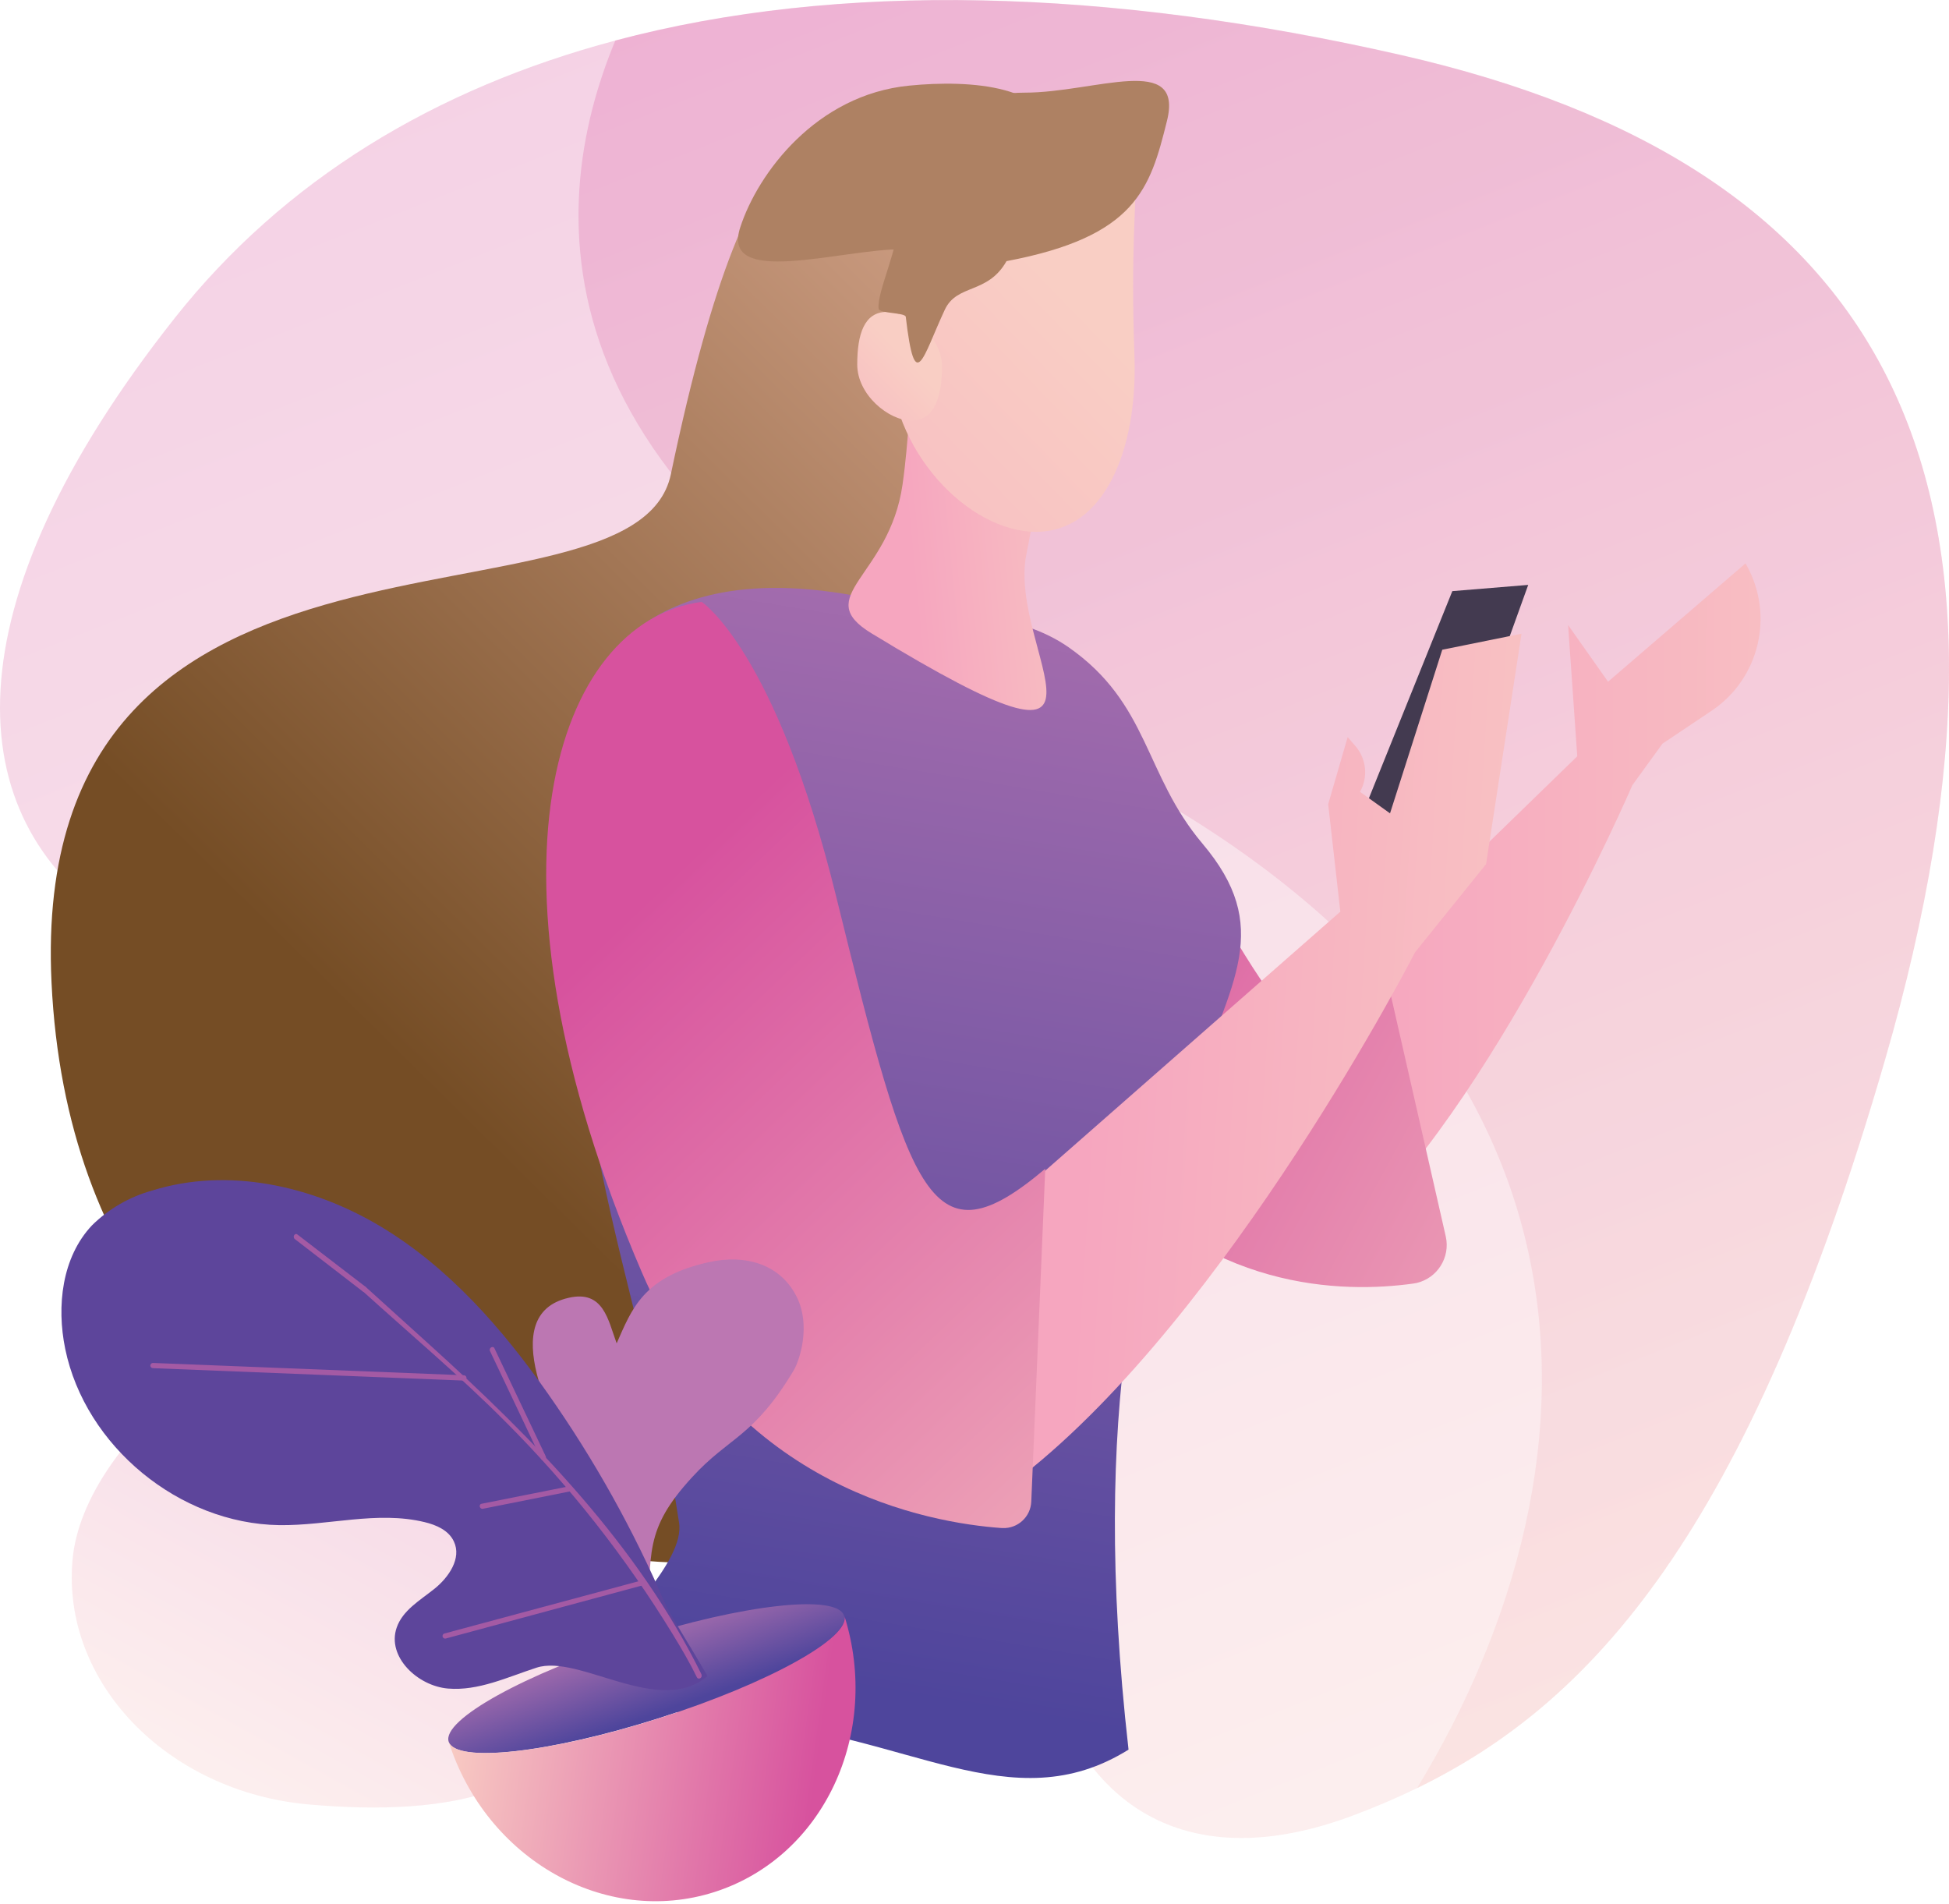 <?xml version="1.0" encoding="UTF-8"?>
<svg width="300px" height="293px" viewBox="0 0 300 293" version="1.1" xmlns="http://www.w3.org/2000/svg" xmlns:xlink="http://www.w3.org/1999/xlink">
    <!-- Generator: Sketch 54.1 (76490) - https://sketchapp.com -->
    <title>hero</title>
    <desc>Created with Sketch.</desc>
    <defs>
        <linearGradient x1="32.827%" y1="-0.249%" x2="80.28%" y2="101.346%" id="linearGradient-1">
            <stop stop-color="#D7549F" offset="0%"></stop>
            <stop stop-color="#F9CEC4" offset="100%"></stop>
        </linearGradient>
        <linearGradient x1="37.537%" y1="-14.131%" x2="76.936%" y2="102.576%" id="linearGradient-2">
            <stop stop-color="#D7549F" offset="0%"></stop>
            <stop stop-color="#F9CEC4" offset="100%"></stop>
        </linearGradient>
        <linearGradient x1="86.695%" y1="4.479%" x2="28.98%" y2="105.713%" id="linearGradient-3">
            <stop stop-color="#D7549F" offset="0%"></stop>
            <stop stop-color="#F9CEC4" offset="100%"></stop>
        </linearGradient>
        <linearGradient x1="48.596%" y1="69.951%" x2="89.084%" y2="2.854%" id="linearGradient-4">
            <stop stop-color="#754D25" offset="0%"></stop>
            <stop stop-color="#CF9F85" offset="100%"></stop>
        </linearGradient>
        <linearGradient x1="26.472%" y1="50.077%" x2="148.039%" y2="50.743%" id="linearGradient-5">
            <stop stop-color="#F6A6BF" offset="0%"></stop>
            <stop stop-color="#F9CEC4" offset="100%"></stop>
        </linearGradient>
        <linearGradient x1="21.537%" y1="35.248%" x2="172.325%" y2="129.662%" id="linearGradient-6">
            <stop stop-color="#D7529E" offset="0%"></stop>
            <stop stop-color="#F9CEC4" offset="100%"></stop>
        </linearGradient>
        <linearGradient x1="43.862%" y1="89.819%" x2="62.201%" y2="-88.685%" id="linearGradient-7">
            <stop stop-color="#4E459C" offset="0%"></stop>
            <stop stop-color="#BC77B2" offset="62%"></stop>
        </linearGradient>
        <linearGradient x1="30.929%" y1="47.927%" x2="128.532%" y2="56.197%" id="linearGradient-8">
            <stop stop-color="#F6A6BF" offset="0%"></stop>
            <stop stop-color="#F9CEC4" offset="100%"></stop>
        </linearGradient>
        <linearGradient x1="36.751%" y1="28.47%" x2="110.233%" y2="153.411%" id="linearGradient-9">
            <stop stop-color="#D7529E" offset="0%"></stop>
            <stop stop-color="#F9CEC4" offset="100%"></stop>
        </linearGradient>
        <linearGradient x1="30.948%" y1="53.357%" x2="101.427%" y2="44.755%" id="linearGradient-10">
            <stop stop-color="#F6A6BF" offset="0%"></stop>
            <stop stop-color="#F9CEC4" offset="100%"></stop>
        </linearGradient>
        <linearGradient x1="-71.577%" y1="230.768%" x2="65.257%" y2="37.505%" id="linearGradient-11">
            <stop stop-color="#F6A6BF" offset="0%"></stop>
            <stop stop-color="#F9CEC4" offset="100%"></stop>
        </linearGradient>
        <linearGradient x1="-68.263%" y1="198.029%" x2="56.776%" y2="41.219%" id="linearGradient-12">
            <stop stop-color="#F6A6BF" offset="0%"></stop>
            <stop stop-color="#F9CEC4" offset="100%"></stop>
        </linearGradient>
        <linearGradient x1="61.211%" y1="63.006%" x2="7.921%" y2="1.163%" id="linearGradient-13">
            <stop stop-color="#4E459C" offset="0%"></stop>
            <stop stop-color="#BC77B2" offset="62%"></stop>
        </linearGradient>
        <linearGradient x1="59.099%" y1="-297.575%" x2="35.274%" y2="-124.848%" id="linearGradient-14">
            <stop stop-color="#4E459C" offset="0%"></stop>
            <stop stop-color="#BC77B2" offset="62%"></stop>
        </linearGradient>
        <linearGradient x1="84.843%" y1="51.245%" x2="-2.383%" y2="42.571%" id="linearGradient-15">
            <stop stop-color="#D7529E" offset="0%"></stop>
            <stop stop-color="#F9CEC4" offset="100%"></stop>
        </linearGradient>
    </defs>
    <g id="Page-1" stroke="none" stroke-width="1" fill="none" fill-rule="evenodd">
        <g id="hero" transform="translate(150.5, 146) scale(-1, 1) translate(-150.5, -146) translate(0, -1)" fill-rule="nonzero">
            <g id="profile" transform="translate(150.5, 147) scale(-1, 1) translate(-150.5, -147) ">
                <path d="M290.13,164.2 C269.03,236.99 244.85,263.2 218.13,276.2 C214.95,277.75 211.72,279.12 208.45,280.35 C160.55,298.45 146.32,243.59 169.99,193.18 C188.9,152.89 189.09,114.44 136.07,136.73 C36.13,178.73 -43.81,139.31 26.92,49.92 C43.73,28.69 66.92,14.64 94.68,7.25 C129.07,-1.9 170.52,-0.82 215.68,9.49 C289.36,26.3 316.54,73.07 290.13,164.2 Z" id="Shape" fill="url(#linearGradient-1)" opacity="0.27"></path>
                <path d="M290.13,164.2 C269.03,236.99 244.85,263.2 218.13,276.2 C248.35,226.5 252.2,156.56 160,114.52 C81,78.52 83.76,33.52 94.72,7.23 C129.11,-1.92 170.56,-0.84 215.72,9.47 C289.36,26.3 316.54,73.07 290.13,164.2 Z" id="Shape" fill="url(#linearGradient-2)" opacity="0.27"></path>
                <path d="M11.16,241.08 C12.84,222.24 40.88,200.08 62.64,201.99 C84.4,203.9 92.32,239.45 90.64,258.29 C88.96,277.13 69.28,280.66 47.52,278.72 C25.76,276.78 9.47,259.94 11.16,241.08 Z" id="Shape" fill="url(#linearGradient-3)" opacity="0.27"></path>
                <path d="M149.51,50.11 C149.51,65.11 137,233.73 130.3,237.58 C111.09,248.58 12.2,241.86 7.93,152.2 C4.17,73.3 97.69,100.6 103.26,74 C116.42,11 127.81,23 135.52,23 C143.23,23 149.51,35.12 149.51,50.11 Z" id="Shape" fill="url(#linearGradient-4)"></path>
                <path d="M188,179.83 L195.19,163.63 L242.78,117.4 L241.37,97.2 L247.52,105.92 L268.68,87.71 L268.81,87.94 C273.151,95.661 270.836,105.421 263.49,110.37 L255.89,115.46 L251.26,121.85 C251.26,121.85 229.73,171.78 206.65,191.85 L188,179.83 Z" id="Shape" fill="url(#linearGradient-5)"></path>
                <polygon id="Shape" fill="#433A50" points="218.98 136.15 207.6 131.57 223.55 91.98 235.23 91.02"></polygon>
                <path d="M155,100 C155,100 164.48,99.74 179.9,127.55 C198.66,161.35 203.3,168.78 213.9,153.37 L222.54,191.3 C223.263,194.515 221.259,197.711 218.05,198.46 C217.882,198.5 217.712,198.53 217.54,198.55 C206.96,200.03 185.27,199.9 168.71,179.06 C134.87,136.41 138,107.17 155,100 Z" id="Shape" fill="url(#linearGradient-6)"></path>
                <path d="M89,111.41 C89,111.41 93.83,85.76 131.46,92.66 C146.93,95.5 156.77,95.27 164.46,100.6 C176.93,109.31 176.07,120.15 185.09,130.84 C206.65,156.39 161.61,163.57 173.71,270.28 C155.6,281.57 139.5,267.61 113.45,265.87 C105.76,265.33 92.45,263.19 93.51,255.58 C94.17,250.99 105.59,241.5 104.51,235.27 C98.79,196.82 83.6,170.78 89,111.41 Z" id="Shape" fill="url(#linearGradient-7)"></path>
                <path d="M138.27,212.68 L148.92,191.68 L206.31,141.31 L204.44,124.77 L207.44,114.45 L208.61,115.8 C210.328,117.763 210.621,120.597 209.34,122.87 L209.34,122.87 L213.96,126.18 L222,101 L234.2,98.53 L228.74,134 L217.83,147.54 C217.83,147.54 189.22,203.22 157.28,228.2 L138.27,212.68 Z" id="Shape" fill="url(#linearGradient-8)"></path>
                <path d="M108,93.63 C108,93.63 119.41,101.06 128.75,139.15 C140.15,185.45 143.27,195.77 160.89,180.88 L158.74,232.11 C158.643,234.45 156.67,236.27 154.33,236.18 L154.21,236.18 C143.01,235.39 113.1,230.11 98.8,196.83 C72.27,135.12 85.43,96.67 108,93.63 Z" id="Shape" fill="url(#linearGradient-9)"></path>
                <path d="M158,86.22 C154.91,101.12 177.21,124.7 134.17,98.49 C124.71,92.75 136.88,89.83 138.92,75.6 C141.06,60.52 137.73,59.71 150.53,59.71 C156.08,59.72 162.67,64 158,86.22 Z" id="Shape" fill="url(#linearGradient-10)"></path>
                <path d="M174.62,55.77 C175.15,70.35 169.88,82.85 159.47,82.85 C149.06,82.85 136.92,70.34 136.92,55.77 C136.92,41.2 157.92,30.37 168.25,29.14 C178.18,27.93 173.46,23 174.62,55.77 Z" id="Shape" fill="url(#linearGradient-11)"></path>
                <path d="M145,57.38 C145,62 143.84,65.74 140.31,65.74 C136.78,65.74 131.95,61.74 131.95,57.11 C131.95,52.48 133,49 136.52,49 C140.04,49 145,52.78 145,57.38 Z" id="Shape" fill="url(#linearGradient-12)"></path>
                <path d="M179.62,19.63 C177.02,30.07 174.88,37.42 154.93,41.19 C152,46.35 147.3,44.63 145.42,48.69 C141.98,56.06 140.86,61.98 139.42,49.76 C139.34,49.09 135.32,49.27 135.24,48.51 C134.95,45.89 138.51,38.81 138.17,35 C137.02,22.06 146.93,15.26 157.74,15.26 C168.55,15.26 182.27,9.06 179.62,19.63 Z" id="Shape" fill="#AE8163"></path>
                <path d="M162.31,22.9 C162.31,31.71 148.38,39.35 138.88,39.35 C129.38,39.35 110.88,45.35 113.94,36 C116.66,27.62 125.67,15.58 139.94,14.18 C149.36,13.24 162.31,14.09 162.31,22.9 Z" id="Shape" fill="#AE8163"></path>
                <path d="M69.06,269.05 C70.13,272.41 84.6,270.79 101.43,265.44 C118.26,260.09 131,253 129.91,249.65 C128.82,246.3 114.37,247.91 97.55,253.27 C80.73,258.63 68,265.71 69.06,269.05 Z" id="Shape" fill="url(#linearGradient-13)"></path>
                <path d="M99.74,251 C100.22,240.06 99.11,236.46 106.5,228.39 C112.32,222.02 115.91,222.33 122.18,211.9 C123.18,210.16 124.77,204.96 122.68,200.69 C120.18,195.57 114.78,194 109.14,195.25 C98.96,197.48 97.23,202.54 94.92,207.75 C93.6,204.21 92.92,199.48 87.5,200.75 C76.17,203.34 85.28,220.43 89.11,227.14 C92.94,233.85 86.47,236.99 86.84,244.71" id="Shape" fill="url(#linearGradient-14)"></path>
                <path d="M43,235.73 C50.48,235.83 58.06,233.5 65.33,235.26 C67.15,235.69 69.08,236.53 69.87,238.26 C71.08,240.82 69.09,243.75 66.87,245.53 C64.65,247.31 61.96,248.84 61.05,251.53 C59.53,255.99 64.27,260.48 68.95,260.88 C73.63,261.28 78.11,259.12 82.58,257.67 C89.14,255.52 101.51,265.3 108.9,258.96 C106.13,254.14 103,249.25 102.47,248.02 C97.57,236.573 91.49,225.667 84.33,215.48 C77.33,205.48 69.06,196.04 58.58,189.76 C48.1,183.48 35.11,180.59 23.43,184.23 C19.924,185.2 16.726,187.052 14.14,189.61 C9.54,194.51 8.68,201.99 10.04,208.61 C13.13,223.59 27.6,235.51 43,235.73 Z" id="Shape" fill="#5D459B"></path>
                <path d="M69.06,269.05 C74.85,287.19 93.18,297.56 109.96,292.2 C126.74,286.84 135.68,267.79 129.96,249.65 C131.03,253.01 118.28,260.08 101.48,265.44 C84.68,270.8 70.13,272.43 69.06,269.05 Z" id="Shape" fill="url(#linearGradient-15)"></path>
                <path d="M108,258.75 C98.24,238.86 82.25,222.53 66,207.85 L56.35,199.12 C55.97,198.77 55.4,199.34 55.79,199.68 C63.17,206.37 70.86,212.82 77.88,219.89 C87.7,229.72 96.32,240.68 103.56,252.54 C104.87,254.68 106.16,256.88 107.27,259.15 C107.5,259.61 108.19,259.2 107.96,258.74 L108,258.75 Z" id="Shape" fill="#A45AA4"></path>
                <path d="M87.58,229.76 L74.13,232.44 C73.62,232.54 73.84,233.32 74.34,233.21 L87.79,230.53 C88.3,230.44 88.09,229.66 87.58,229.76 Z" id="Shape" fill="#A45AA4"></path>
                <path d="M71.33,212.66 L29.47,211 L23.54,210.77 C23.319,210.77 23.14,210.949 23.14,211.17 C23.14,211.391 23.319,211.57 23.54,211.57 L65.4,213.24 L71.33,213.48 C71.49,213.505 71.65,213.434 71.738,213.298 C71.826,213.162 71.826,212.988 71.738,212.852 C71.65,212.716 71.49,212.645 71.33,212.67 L71.33,212.66 Z" id="Shape" fill="#A45AA4"></path>
                <path d="M84,225.13 L76.11,208.52 C75.89,208.05 75.2,208.46 75.42,208.93 L83.3,225.54 C83.52,226.01 84.22,225.6 84,225.13 L84,225.13 Z" id="Shape" fill="#A45AA4"></path>
                <path d="M98.69,244.26 L68.44,252.4 C68.293,252.429 68.176,252.538 68.134,252.682 C68.093,252.825 68.135,252.98 68.244,253.083 C68.352,253.185 68.509,253.219 68.65,253.17 L68.65,253.17 L98.9,245 C99.004,244.974 99.093,244.908 99.147,244.816 C99.202,244.724 99.217,244.613 99.19,244.51 C99.119,244.305 98.897,244.194 98.69,244.26 L98.69,244.26 Z" id="Shape" fill="#A45AA4"></path>
                <path d="M56.28,199.06 L45.78,191 C45.37,190.69 44.98,191.39 45.38,191.7 L55.87,199.79 C56.28,200.08 56.68,199.38 56.28,199.06 Z" id="Shape" fill="#A45AA4"></path>
            </g>
        </g>
    </g>
</svg>